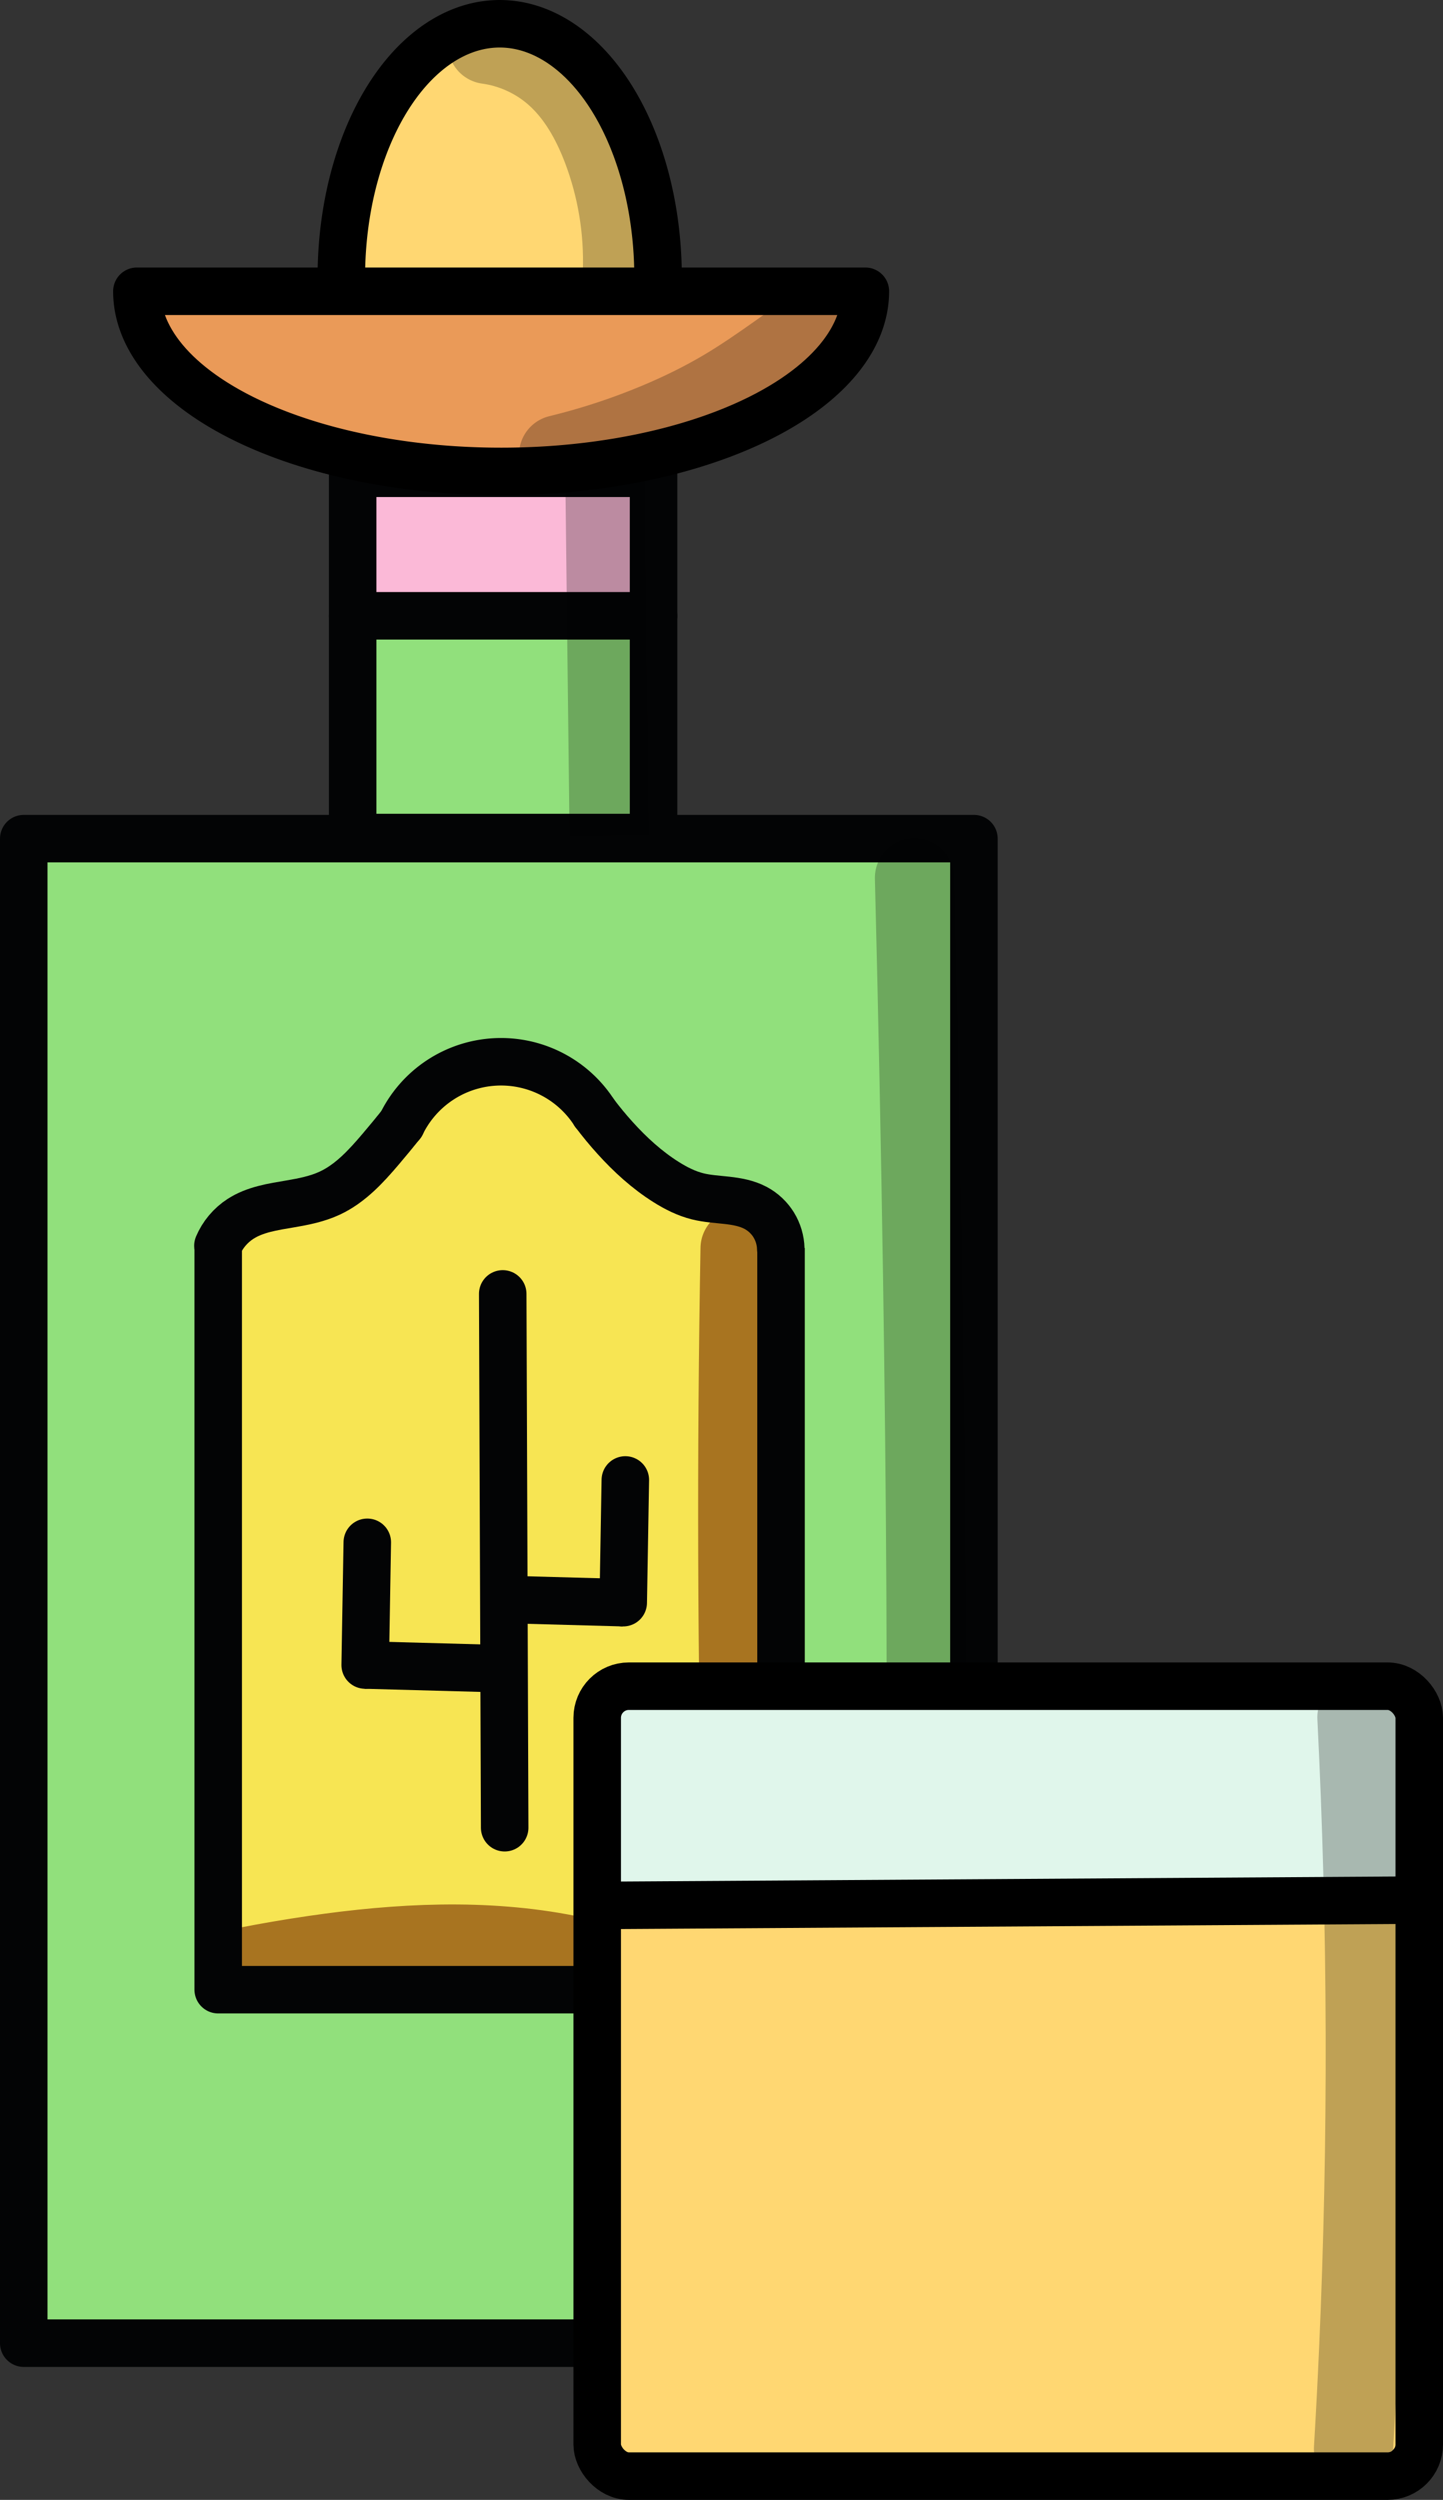<?xml version="1.0" encoding="UTF-8" standalone="no"?>
<svg
   xmlns:dc="http://purl.org/dc/elements/1.1/"
   xmlns:cc="http://creativecommons.org/ns#"
   xmlns:rdf="http://www.w3.org/1999/02/22-rdf-syntax-ns#"
   xmlns:svg="http://www.w3.org/2000/svg"
   xmlns="http://www.w3.org/2000/svg"
   xmlns:sodipodi="http://sodipodi.sourceforge.net/DTD/sodipodi-0.dtd"
   xmlns:inkscape="http://www.inkscape.org/namespaces/inkscape"
   width="91.12mm"
   height="157.848mm"
   viewBox="0 0 91.12 157.848"
   version="1.1"
   id="svg857"
   inkscape:version="1.0.2-2 (e86c870879, 2021-01-15)"
   sodipodi:docname="Tequila.svg">
  <rect x="0" y="0" width="91.12" height="157.848" fill="#333333" stroke="none"/>
  <defs
     id="defs851">
    <inkscape:path-effect
       effect="spiro"
       id="path-effect2213"
       is_visible="true"
       lpeversion="1" />
    <inkscape:path-effect
       effect="spiro"
       id="path-effect2172"
       is_visible="true"
       lpeversion="1" />
    <inkscape:path-effect
       effect="spiro"
       id="path-effect2168"
       is_visible="true"
       lpeversion="1" />
    <inkscape:path-effect
       effect="spiro"
       id="path-effect2164"
       is_visible="true"
       lpeversion="1" />
    <inkscape:path-effect
       effect="spiro"
       id="path-effect2160"
       is_visible="true"
       lpeversion="1" />
    <inkscape:path-effect
       effect="spiro"
       id="path-effect2156"
       is_visible="true"
       lpeversion="1" />
    <inkscape:path-effect
       effect="spiro"
       id="path-effect2151"
       is_visible="true"
       lpeversion="1" />
    <inkscape:path-effect
       effect="spiro"
       id="path-effect2022"
       is_visible="true"
       lpeversion="1" />
    <inkscape:path-effect
       effect="spiro"
       id="path-effect2016"
       is_visible="true"
       lpeversion="1" />
    <inkscape:path-effect
       effect="spiro"
       id="path-effect2012"
       is_visible="true"
       lpeversion="1" />
    <inkscape:path-effect
       effect="spiro"
       id="path-effect2008"
       is_visible="true"
       lpeversion="1" />
    <inkscape:path-effect
       effect="spiro"
       id="path-effect1974"
       is_visible="true"
       lpeversion="1" />
    <inkscape:path-effect
       effect="spiro"
       id="path-effect1883"
       is_visible="true"
       lpeversion="1" />
    <inkscape:path-effect
       effect="spiro"
       id="path-effect1819"
       is_visible="true"
       lpeversion="1" />
    <inkscape:path-effect
       effect="spiro"
       id="path-effect1796"
       is_visible="true"
       lpeversion="1" />
    <inkscape:path-effect
       effect="spiro"
       id="path-effect1792"
       is_visible="true"
       lpeversion="1" />
    <inkscape:path-effect
       effect="spiro"
       id="path-effect1788"
       is_visible="true"
       lpeversion="1" />
    <inkscape:path-effect
       effect="spiro"
       id="path-effect1731"
       is_visible="true"
       lpeversion="1" />
    <inkscape:path-effect
       effect="spiro"
       id="path-effect1726"
       is_visible="true"
       lpeversion="1" />
    <inkscape:path-effect
       effect="spiro"
       id="path-effect1702"
       is_visible="true"
       lpeversion="1" />
    <inkscape:path-effect
       effect="spiro"
       id="path-effect1691"
       is_visible="true"
       lpeversion="1" />
    <inkscape:path-effect
       effect="spiro"
       id="path-effect1670"
       is_visible="true"
       lpeversion="1" />
    <inkscape:path-effect
       effect="spiro"
       id="path-effect1647"
       is_visible="true"
       lpeversion="1" />
    <inkscape:path-effect
       effect="spiro"
       id="path-effect1642"
       is_visible="true"
       lpeversion="1" />
    <inkscape:path-effect
       effect="spiro"
       id="path-effect1619"
       is_visible="true"
       lpeversion="1" />
    <inkscape:path-effect
       effect="spiro"
       id="path-effect1615"
       is_visible="true"
       lpeversion="1" />
    <inkscape:path-effect
       effect="spiro"
       id="path-effect1054"
       is_visible="true"
       lpeversion="1" />
    <inkscape:path-effect
       effect="spiro"
       id="path-effect1056"
       is_visible="true"
       lpeversion="1" />
    <inkscape:path-effect
       effect="spiro"
       id="path-effect1058"
       is_visible="true"
       lpeversion="1" />
    <inkscape:path-effect
       effect="spiro"
       id="path-effect1060"
       is_visible="true"
       lpeversion="1" />
    <inkscape:path-effect
       effect="spiro"
       id="path-effect1062"
       is_visible="true"
       lpeversion="1" />
    <inkscape:path-effect
       effect="spiro"
       id="path-effect1065"
       is_visible="true"
       lpeversion="1" />
    <inkscape:path-effect
       effect="spiro"
       id="path-effect1064"
       is_visible="true"
       lpeversion="1" />
    <inkscape:path-effect
       effect="spiro"
       id="path-effect1887"
       is_visible="true"
       lpeversion="1" />
    <clipPath
       clipPathUnits="userSpaceOnUse"
       id="clipPath1534-1-3-9">
      <rect
         style="fill:none;stroke:#25358c;stroke-width:2;stroke-linecap:round;stroke-linejoin:round;stroke-miterlimit:4;stroke-dasharray:none;stroke-opacity:1;paint-order:stroke fill markers"
         id="rect1536-5-3-2"
         width="50.271"
         height="61.988"
         x="53.011"
         y="106.4"
         rx="11"
         ry="11" />
    </clipPath>
    <clipPath
       clipPathUnits="userSpaceOnUse"
       id="clipPath1612-7-6-9">
      <rect
         style="fill:none;stroke:#25358c;stroke-width:0.5;stroke-linecap:round;stroke-linejoin:round;stroke-miterlimit:4;stroke-dasharray:none;stroke-opacity:1;paint-order:stroke fill markers"
         id="rect1614-5-07-5"
         width="11.513"
         height="40.744"
         x="97.471"
         y="70.185" />
    </clipPath>
    <inkscape:path-effect
       effect="spiro"
       id="path-effect1889"
       is_visible="true"
       lpeversion="1" />
    <clipPath
       clipPathUnits="userSpaceOnUse"
       id="clipPath1612-0-7-4-4">
      <rect
         style="fill:none;stroke:#25358c;stroke-width:0.5;stroke-linecap:round;stroke-linejoin:round;stroke-miterlimit:4;stroke-dasharray:none;stroke-opacity:1;paint-order:stroke fill markers"
         id="rect1614-4-1-1-3"
         width="11.513"
         height="40.744"
         x="97.471"
         y="70.185" />
    </clipPath>
    <inkscape:path-effect
       effect="spiro"
       id="path-effect1891"
       is_visible="true"
       lpeversion="1" />
    <inkscape:path-effect
       effect="spiro"
       id="path-effect1893"
       is_visible="true"
       lpeversion="1" />
    <clipPath
       clipPathUnits="userSpaceOnUse"
       id="clipPath1675">
      <rect
         style="fill:none;stroke:#4b5e72;stroke-width:3;stroke-linecap:round;stroke-linejoin:round;stroke-miterlimit:4;stroke-dasharray:none;stroke-opacity:1;paint-order:stroke fill markers"
         id="rect1677"
         width="46.046"
         height="55.826"
         x="86.282"
         y="87.276" />
    </clipPath>
    <clipPath
       clipPathUnits="userSpaceOnUse"
       id="clipPath1681">
      <rect
         style="fill:none;stroke:#4b5e72;stroke-width:3;stroke-linecap:round;stroke-linejoin:round;stroke-miterlimit:4;stroke-dasharray:none;stroke-opacity:1;paint-order:stroke fill markers"
         id="rect1683"
         width="44.45"
         height="52.288"
         x="86.446"
         y="90.669" />
    </clipPath>
    <inkscape:path-effect
       effect="spiro"
       id="path-effect1713"
       is_visible="true"
       lpeversion="1" />
    <inkscape:path-effect
       effect="spiro"
       id="path-effect1717"
       is_visible="true"
       lpeversion="1" />
    <inkscape:path-effect
       effect="spiro"
       id="path-effect1721"
       is_visible="true"
       lpeversion="1" />
    <inkscape:path-effect
       effect="spiro"
       id="path-effect1725"
       is_visible="true"
       lpeversion="1" />
    <inkscape:path-effect
       effect="spiro"
       id="path-effect1733"
       is_visible="true"
       lpeversion="1" />
    <inkscape:path-effect
       effect="spiro"
       id="path-effect1580"
       is_visible="true"
       lpeversion="1" />
    <inkscape:path-effect
       effect="spiro"
       id="path-effect1603"
       is_visible="true"
       lpeversion="1" />
    <inkscape:path-effect
       effect="spiro"
       id="path-effect1608"
       is_visible="true"
       lpeversion="1" />
    <inkscape:path-effect
       effect="spiro"
       id="path-effect1631"
       is_visible="true"
       lpeversion="1" />
    <inkscape:path-effect
       effect="spiro"
       id="path-effect1650"
       is_visible="true"
       lpeversion="1" />
    <inkscape:path-effect
       effect="spiro"
       id="path-effect1673"
       is_visible="true"
       lpeversion="1" />
    <inkscape:path-effect
       effect="spiro"
       id="path-effect1684"
       is_visible="true"
       lpeversion="1" />
    <inkscape:path-effect
       effect="spiro"
       id="path-effect1688"
       is_visible="true"
       lpeversion="1" />
    <inkscape:path-effect
       effect="spiro"
       id="path-effect973"
       is_visible="true"
       lpeversion="1" />
  </defs>
  <sodipodi:namedview
     id="base"
     pagecolor="#ffffff"
     bordercolor="#666666"
     borderopacity="1.0"
     inkscape:pageopacity="0.0"
     inkscape:pageshadow="2"
     inkscape:zoom="0.49497475"
     inkscape:cx="181.64443"
     inkscape:cy="470.54395"
     inkscape:document-units="mm"
     inkscape:current-layer="layer1"
     inkscape:document-rotation="0"
     showgrid="false"
     showguides="false"
     inkscape:window-width="1366"
     inkscape:window-height="705"
     inkscape:window-x="-8"
     inkscape:window-y="-8"
     inkscape:window-maximized="1"
     fit-margin-top="0"
     fit-margin-left="0"
     fit-margin-right="0"
     fit-margin-bottom="0" />
  <g
     inkscape:label="Capa 1"
     inkscape:groupmode="layer"
     id="layer1"
     transform="translate(-66.8,-8.65)">
    <g
       id="g2259">
      <path
         style="fill:#ea9a58;fill-opacity:1;stroke:none;stroke-width:0.265px;stroke-linecap:butt;stroke-linejoin:miter;stroke-opacity:1"
         d="m 76.901,27.355 c 1.628,-0.405 3.33,0.004 4.995,0.205 3.457,0.417 6.949,-0.073 10.422,-0.321 2.039,-0.146 4.083,-0.208 6.127,-0.198 2.995,0.015 5.987,0.184 8.975,0.39 2.604,0.18 5.249,0.385 7.8,-0.167 0.795,-0.172 1.578,-0.417 2.389,-0.482 0.405,-0.033 0.817,-0.019 1.213,0.07 0.397,0.09 0.779,0.258 1.094,0.514 0.568,0.462 0.885,1.193 0.913,1.924 0.035,0.923 -0.366,1.826 -0.957,2.535 -0.592,0.71 -1.364,1.246 -2.163,1.711 -2.041,1.187 -4.299,1.952 -6.572,2.591 -2.676,0.753 -5.398,1.343 -8.148,1.745 -3.441,0.503 -6.964,0.71 -10.388,0.103 -2.954,-0.524 -5.767,-1.64 -8.53,-2.81 -2.216,-0.938 -4.42,-1.916 -6.505,-3.117 -0.731,-0.421 -1.47,-0.892 -1.933,-1.598 -0.231,-0.353 -0.386,-0.762 -0.406,-1.183 -0.021,-0.421 0.099,-0.855 0.364,-1.183 0.32,-0.396 0.817,-0.608 1.311,-0.731 z"
         id="path2006"
         inkscape:path-effect="#path-effect2008"
         inkscape:original-d="m 76.901163,27.355194 c 0.436737,-0.244015 3.330329,0.137107 4.995098,0.205263 1.664768,0.06816 6.94804,-0.21355 10.421662,-0.320722 3.47363,-0.107172 4.08488,-0.131464 6.12692,-0.197594 2.042047,-0.06613 5.983287,0.260282 8.974537,0.390028 2.99125,0.129744 5.20003,-0.110921 7.79965,-0.166777 2.59962,-0.05586 3.13119,0.06868 4.69639,0.102631 1.5652,0.03395 0.60875,1.283158 0.91273,1.924341 0.30397,0.641181 -2.07965,2.831182 -3.11987,4.246378 -1.04021,1.415195 -4.38081,1.727895 -6.57162,2.591445 -2.19081,0.86355 -5.43183,1.163423 -8.14815,1.744737 -2.71631,0.581313 -6.925377,0.06869 -10.388467,0.102632 -3.463092,0.03395 -5.686293,-1.872761 -8.529836,-2.809539 -2.843543,-0.936776 -4.336566,-2.078022 -6.505244,-3.117432 -2.168679,-1.039408 -1.316273,-2.642497 -1.974805,-3.964141 -0.658535,-1.321644 0.874268,-0.487236 1.311005,-0.73125 z" />
      <path
         style="fill:none;stroke:#000000;stroke-width:0.265px;stroke-linecap:butt;stroke-linejoin:miter;stroke-opacity:1"
         d="m 89.081,26.476 -0.458,0.091"
         id="path2010"
         inkscape:path-effect="#path-effect2012"
         inkscape:original-d="m 89.081084,26.476475 c 0.152284,-0.0305 -0.304831,0.06074 -0.457644,0.09072" />
      <path
         style="fill:#ffd772;fill-opacity:1;stroke:none;stroke-width:0.265px;stroke-linecap:butt;stroke-linejoin:miter;stroke-opacity:1"
         d="m 92.953,27.184 c 1.831,0.059 3.666,0.011 5.491,-0.142 2.067,-0.173 4.187,-0.478 6.184,0.078 0.696,0.194 1.372,0.491 2.093,0.547 0.36,0.028 0.73,-0.008 1.064,-0.145 0.335,-0.137 0.632,-0.38 0.797,-0.701 0.106,-0.206 0.155,-0.438 0.161,-0.669 0.005,-0.231 -0.032,-0.462 -0.093,-0.686 -0.122,-0.446 -0.336,-0.862 -0.501,-1.294 -0.553,-1.448 -0.545,-3.042 -0.845,-4.563 -0.416,-2.111 -1.431,-4.075 -2.746,-5.779 -0.955,-1.237 -2.13,-2.387 -3.614,-2.876 -0.855,-0.282 -1.777,-0.329 -2.67,-0.212 -0.893,0.117 -1.759,0.394 -2.587,0.747 -1.645,0.7 -3.185,1.728 -4.26,3.157 -0.99,1.316 -1.541,2.9 -2.159,4.427 -0.319,0.787 -0.66,1.569 -0.886,2.388 -0.225,0.819 -0.331,1.686 -0.17,2.52 0.201,1.04 0.829,1.991 1.707,2.584 0.878,0.593 1.994,0.82 3.034,0.618 z"
         id="path2014"
         inkscape:path-effect="#path-effect2016"
         inkscape:original-d="m 92.953453,27.184048 c 1.57997,1.067139 3.66119,-0.09434 5.49139,-0.141907 1.830197,-0.04757 4.123177,0.05254 6.184377,0.07841 2.06119,0.02588 2.6366,-0.199308 3.9545,-0.299357 1.31791,-0.10005 -0.28918,-1.765641 -0.43417,-2.648858 -0.14499,-0.883217 -0.56299,-3.041688 -0.84488,-4.562928 -0.28189,-1.521241 -1.83031,-3.852069 -2.74586,-5.7785 -0.91555,-1.926432 -2.40921,-1.916831 -3.61421,-2.875643 -1.204997,-0.958812 -3.504417,0.357074 -5.257027,0.535214 -1.7526,0.17814 -2.83947,2.104836 -4.2596,3.156857 -1.420133,1.052021 -1.439161,2.951503 -2.159138,4.426857 -0.719976,1.475355 -0.703802,3.272027 -1.0561,4.907643 -0.352298,1.635617 3.160738,2.135074 4.740718,3.202215 z" />
      <rect
         style="fill:#91e07c;fill-opacity:1;stroke:none;stroke-width:3;stroke-linecap:round;stroke-linejoin:round;stroke-miterlimit:4;stroke-dasharray:none;stroke-opacity:1;paint-order:stroke fill markers"
         id="rect1873"
         width="60"
         height="95"
         x="68.3"
         y="61.604" />
      <rect
         style="fill:#91e07c;fill-opacity:1;stroke:none;stroke-width:3;stroke-linecap:round;stroke-linejoin:round;stroke-miterlimit:4;stroke-dasharray:none;stroke-opacity:1;paint-order:stroke fill markers"
         id="rect1875"
         width="19"
         height="14"
         x="89.07"
         y="47.534" />
      <path
         style="fill:#f7e553;fill-opacity:1;stroke:#000000;stroke-width:0.265px;stroke-linecap:butt;stroke-linejoin:miter;stroke-opacity:1"
         d="m 80.561,87.308 c 0.089,2.047 0.125,4.095 0.109,6.144 -0.021,2.667 -0.131,5.334 -0.117,8.001 0.023,4.477 0.393,8.95 0.282,13.426 -0.053,2.135 -0.217,4.269 -0.188,6.404 0.029,2.155 0.25,4.346 -0.258,6.441 -0.277,1.141 -0.767,2.232 -0.913,3.397 -0.073,0.582 -0.057,1.183 0.115,1.744 0.172,0.561 0.507,1.082 0.989,1.418 0.335,0.234 0.729,0.372 1.131,0.449 0.713,0.136 1.449,0.084 2.166,-0.031 0.717,-0.114 1.423,-0.29 2.14,-0.4 1.348,-0.208 2.72,-0.184 4.084,-0.181 5.672,0.01 11.359,-0.357 17.008,0.162 2.33,0.214 4.704,0.576 6.986,0.062 0.234,-0.053 0.47,-0.116 0.675,-0.24 0.302,-0.183 0.515,-0.486 0.663,-0.807 0.367,-0.798 0.367,-1.708 0.405,-2.585 0.061,-1.403 0.237,-2.798 0.311,-4.2 0.189,-3.569 -0.28,-7.141 -0.229,-10.715 0.077,-5.359 1.321,-10.707 0.751,-16.036 -0.258,-2.415 -0.888,-4.823 -0.645,-7.239 0.104,-1.039 0.37,-2.067 0.34,-3.111 -0.04,-1.385 -0.634,-2.761 -1.672,-3.678 -0.669,-0.591 -1.498,-0.982 -2.359,-1.216 -0.899,-0.244 -1.841,-0.325 -2.717,-0.644 -0.985,-0.359 -1.843,-1.006 -2.594,-1.738 -0.751,-0.732 -1.408,-1.554 -2.103,-2.339 -0.664,-0.75 -1.364,-1.467 -2.071,-2.177 -0.533,-0.536 -1.081,-1.075 -1.748,-1.429 -0.745,-0.394 -1.614,-0.535 -2.452,-0.445 -0.929,0.101 -1.803,0.472 -2.67,0.821 -0.876,0.353 -1.783,0.703 -2.47,1.352 -0.53,0.501 -0.894,1.148 -1.361,1.708 -0.746,0.894 -1.742,1.55 -2.511,2.424 -0.497,0.565 -0.908,1.229 -1.537,1.642 -0.592,0.388 -1.311,0.511 -2.001,0.671 -0.749,0.174 -1.487,0.4 -2.194,0.703 -1.241,0.531 -2.381,1.297 -3.342,2.245"
         id="path1881"
         inkscape:path-effect="#path-effect1883"
         inkscape:original-d="m 80.561331,87.308435 c 0.06,2.02403 0.0728,4.096178 0.108751,6.143871 0.036,2.047692 -0.078,5.334271 -0.117341,8.001014 -0.0394,2.66673 0.188011,8.95074 0.28162,13.42571 0.0936,4.47497 -0.124899,4.26988 -0.187749,6.40443 -0.0628,2.13454 -0.17184,4.29407 -0.25816,6.44071 -0.0863,2.14664 0.127409,4.37302 0.190709,6.55914 0.0633,2.18611 0.75402,0.29929 1.13063,0.44854 0.37661,0.14925 2.871291,-0.287 4.306541,-0.43089 1.43525,-0.1439 2.722659,-0.12069 4.083569,-0.18143 1.360931,-0.0607 11.338629,0.10827 17.007529,0.162 5.66891,0.0537 4.65773,0.0414 6.9862,0.0618 2.32847,0.0203 0.45009,-0.16 0.67473,-0.24039 0.22465,-0.0804 0.44226,-0.53798 0.66301,-0.80736 0.22073,-0.26938 0.27016,-1.7233 0.40484,-2.58536 0.13468,-0.86205 0.20757,-2.79978 0.31096,-4.20007 0.10338,-1.40029 -0.15228,-7.14298 -0.22883,-10.71487 -0.0765,-3.57188 0.50094,-10.69041 0.751,-16.03601 0.25007,-5.345619 -0.42999,-4.82575 -0.64538,-7.239014 -0.2154,-2.413265 0.22712,-2.074069 0.3403,-3.1115 0.11316,-1.037432 -1.11472,-2.451793 -1.67247,-3.678087 -0.55775,-1.226293 -1.57215,-0.810114 -2.35862,-1.21557 -0.78647,-0.405455 -1.81076,-0.429117 -2.71653,-0.644072 -0.90577,-0.214956 -3.13123,-2.718139 -4.69724,-4.077608 -1.566,-1.359466 -1.38048,-1.451163 -2.07111,-2.177142 -0.69065,-0.72598 -1.16537,-0.952236 -1.74844,-1.42875 -0.58308,-0.476515 -1.634738,-0.296069 -2.452488,-0.4445 -0.81777,-0.148432 -1.77947,0.547573 -2.66959,0.820965 -0.89013,0.273388 -1.64647,0.901358 -2.4701,1.351642 -0.82363,0.450284 -0.90724,1.138979 -1.36125,1.708071 -0.45402,0.569092 -1.673811,1.616241 -2.511121,2.423964 -0.8373,0.807725 -1.02454,1.094886 -1.53721,1.64193 -0.51266,0.547045 -1.33355,0.447789 -2.00072,0.671285 -0.66717,0.223496 -1.46263,0.468956 -2.19434,0.703035 -0.73171,0.234082 -2.22754,1.496637 -3.3417,2.244556" />
      <rect
         style="fill:none;stroke:#030405;stroke-width:3;stroke-linecap:round;stroke-linejoin:round;stroke-miterlimit:4;stroke-dasharray:none;stroke-opacity:1;paint-order:stroke fill markers"
         id="rect1567"
         width="19"
         height="14"
         x="89.07"
         y="47.534" />
      <path
         style="fill:none;stroke:#030405;stroke-width:3;stroke-linecap:round;stroke-linejoin:miter;stroke-miterlimit:4;stroke-dasharray:none;stroke-opacity:1"
         d="M 98.668,124.057 98.545,90.35"
         id="path1613"
         inkscape:path-effect="#path-effect1615"
         inkscape:original-d="m 98.667722,124.05659 c -0.165689,-9.53591 0.0439,-24.17022 -0.122349,-33.706668"
         sodipodi:nodetypes="cc" />
      <path
         style="fill:none;stroke:#030405;stroke-width:3;stroke-linecap:round;stroke-linejoin:miter;stroke-miterlimit:4;stroke-dasharray:none;stroke-opacity:1"
         d="m 89.993,106.035 -0.133,7.749"
         id="path1617"
         inkscape:path-effect="#path-effect1619"
         inkscape:original-d="m 89.993046,106.03477 c -0.044,2.58316 -0.0882,5.16605 -0.13276,7.74868" />
      <path
         style="fill:none;stroke:#030405;stroke-width:3;stroke-linecap:round;stroke-linejoin:miter;stroke-miterlimit:4;stroke-dasharray:none;stroke-opacity:1"
         d="m 106.287,102.098 -0.133,7.749"
         id="path1617-2"
         inkscape:path-effect="#path-effect1642"
         inkscape:original-d="m 106.28682,102.0984 c -0.044,2.58316 -0.0882,5.16605 -0.13276,7.74868" />
      <path
         style="fill:none;stroke:#030405;stroke-width:3;stroke-linecap:butt;stroke-linejoin:miter;stroke-miterlimit:4;stroke-dasharray:none;stroke-opacity:1"
         d="m 89.86,113.783 8.463,0.231"
         id="path1645"
         inkscape:path-effect="#path-effect1647"
         inkscape:original-d="m 89.860286,113.78345 c 2.799286,0.0516 5.642566,0.15421 8.463456,0.23092" />
      <path
         style="fill:none;stroke:#030405;stroke-width:3;stroke-linecap:butt;stroke-linejoin:miter;stroke-miterlimit:4;stroke-dasharray:none;stroke-opacity:1"
         d="m 97.691,109.616 8.463,0.231"
         id="path1645-7"
         inkscape:path-effect="#path-effect1670"
         inkscape:original-d="m 97.690603,109.61616 c 2.799287,0.0516 5.642567,0.15421 8.463457,0.23092" />
      <path
         style="fill:none;stroke:#030405;stroke-width:3;stroke-linecap:round;stroke-linejoin:round;stroke-miterlimit:4;stroke-dasharray:none;stroke-opacity:1;paint-order:stroke fill markers"
         id="path1733"
         sodipodi:type="arc"
         sodipodi:cx="98.437981"
         sodipodi:cy="82.692299"
         sodipodi:rx="7"
         sodipodi:ry="7"
         sodipodi:start="3.5953783"
         sodipodi:end="5.714208"
         sodipodi:arc-type="arc"
         sodipodi:open="true"
         d="m 92.146,79.624 a 7,7 0 0 1 5.889,-3.92 7,7 0 0 1 6.3,3.217" />
      <path
         style="fill:none;stroke:#030405;stroke-width:3;stroke-linecap:round;stroke-linejoin:miter;stroke-miterlimit:4;stroke-dasharray:none;stroke-opacity:1"
         d="m 80.561,87.308 c 0.292,-0.689 0.794,-1.287 1.422,-1.693 0.928,-0.601 2.063,-0.764 3.153,-0.949 0.851,-0.145 1.707,-0.315 2.489,-0.68 1.296,-0.604 2.293,-1.694 3.219,-2.784 0.442,-0.52 0.876,-1.046 1.302,-1.578"
         id="path1794"
         inkscape:path-effect="#path-effect1796"
         inkscape:original-d="m 80.561331,87.308475 c 0.05505,-0.817041 0.976617,-1.395786 1.421651,-1.693255 0.445036,-0.297468 2.163147,-0.844306 3.153051,-0.949341 0.989905,-0.105034 1.598916,-0.241347 2.489252,-0.679934 0.890334,-0.438586 2.146552,-1.855655 3.219432,-2.783879 1.072875,-0.928225 0.868076,-1.051976 1.301705,-1.578362"
         sodipodi:nodetypes="cssssc" />
      <rect
         style="fill:none;stroke:#030405;stroke-width:3;stroke-linecap:round;stroke-linejoin:round;stroke-miterlimit:4;stroke-dasharray:none;stroke-opacity:1;paint-order:stroke fill markers"
         id="rect1565"
         width="60"
         height="95"
         x="68.3"
         y="61.604" />
      <rect
         style="fill:#fbb9d7;fill-opacity:1;stroke:none;stroke-width:3;stroke-linecap:round;stroke-linejoin:round;stroke-miterlimit:4;stroke-dasharray:none;stroke-opacity:1;paint-order:stroke fill markers"
         id="rect1871"
         width="18.53"
         height="8.812"
         x="89.07"
         y="38.722" />
      <rect
         style="fill:none;stroke:#030405;stroke-width:3;stroke-linecap:round;stroke-linejoin:round;stroke-miterlimit:4;stroke-dasharray:none;stroke-opacity:1;paint-order:stroke fill markers"
         id="rect1567-3"
         width="19"
         height="9"
         x="89.07"
         y="38.534" />
      <path
         style="fill:none;fill-opacity:1;stroke:#000000;stroke-width:3;stroke-linecap:round;stroke-linejoin:round;stroke-miterlimit:4;stroke-dasharray:none;stroke-opacity:1;paint-order:stroke fill markers"
         id="path1976"
         sodipodi:type="arc"
         sodipodi:cx="98.444847"
         sodipodi:cy="27.042141"
         sodipodi:rx="22.999508"
         sodipodi:ry="11.375635"
         sodipodi:start="0"
         sodipodi:end="3.1415927"
         sodipodi:arc-type="slice"
         d="m 121.444,27.042 a 23,11.376 0 0 1 -11.5,9.852 23,11.376 0 0 1 -23,0 23,11.376 0 0 1 -11.5,-9.852 h 23 z" />
      <path
         style="fill:none;fill-opacity:1;stroke:#000000;stroke-width:3;stroke-linecap:round;stroke-linejoin:round;stroke-miterlimit:4;stroke-dasharray:none;stroke-opacity:1;paint-order:stroke fill markers"
         id="path1978"
         sodipodi:type="arc"
         sodipodi:cx="98.35424"
         sodipodi:cy="-26.150339"
         sodipodi:rx="10"
         sodipodi:ry="16"
         sodipodi:start="0"
         sodipodi:end="3.1415927"
         sodipodi:arc-type="arc"
         transform="scale(1,-1)"
         sodipodi:open="true"
         d="m 108.354,-26.15 a 10,16 0 0 1 -5,13.856 10,16 0 0 1 -10,0 10,16 0 0 1 -5,-13.856" />
      <path
         style="fill:none;stroke:#000000;stroke-width:5;stroke-linecap:round;stroke-linejoin:miter;stroke-miterlimit:4;stroke-dasharray:none;stroke-opacity:0.251"
         d="m 124.546,64.077 c 0.215,8.431 0.387,16.863 0.516,25.295 0.204,13.357 0.301,26.717 0.165,40.076 -0.073,7.15 -0.212,14.299 -0.418,21.446 l -0.543,4.329"
         id="path2154"
         inkscape:path-effect="#path-effect2156"
         inkscape:original-d="m 124.54562,64.077391 c 0.26924,28.243194 29.80079,-766.653151 0.51557,25.295214 -0.52781,14.273485 -0.013,28.977215 0.16461,40.075525 0.1776,11.09831 -0.41822,21.44582 -0.41822,21.44582 0.59713,-5.11046 -0.13865,3.54279 -0.54273,4.32937"
         sodipodi:nodetypes="csscc" />
      <path
         style="fill:none;stroke:#000000;stroke-width:5;stroke-linecap:butt;stroke-linejoin:miter;stroke-miterlimit:4;stroke-dasharray:none;stroke-opacity:0.251"
         d="M 105.266,61.408 104.996,38.584"
         id="path2158"
         inkscape:path-effect="#path-effect2160"
         inkscape:original-d="m 105.26593,61.407523 c -0.0897,-7.607641 -0.17966,-15.215544 -0.26989,-22.823714" />
      <path
         style="fill:none;stroke:#000000;stroke-width:5;stroke-linecap:round;stroke-linejoin:miter;stroke-miterlimit:4;stroke-dasharray:none;stroke-opacity:0.251"
         d="m 102.074,37.359 c 2.121,-0.515 4.201,-1.197 6.215,-2.04 1.469,-0.615 2.904,-1.315 4.273,-2.13 1.182,-0.703 2.312,-1.49 3.435,-2.284 1.156,-0.817 2.307,-1.642 3.452,-2.476"
         id="path2162"
         inkscape:path-effect="#path-effect2164"
         inkscape:original-d="m 102.07401,37.359092 c 1.82849,-0.664702 4.38688,-1.383122 6.21483,-2.0398 1.82795,-0.65668 2.78822,-1.519965 4.27321,-2.129602 1.48499,-0.60964 2.35123,-1.421611 3.43518,-2.283552 1.08394,-0.861942 2.56972,-1.421609 3.45176,-2.475987"
         sodipodi:nodetypes="csssc" />
      <path
         style="fill:none;stroke:#000000;stroke-width:5;stroke-linecap:round;stroke-linejoin:miter;stroke-miterlimit:4;stroke-dasharray:none;stroke-opacity:0.251"
         d="m 97.582,11.452 c 1.555,0.212 3.043,0.89 4.223,1.924 1.402,1.228 2.339,2.909 3.004,4.65 0.943,2.473 1.386,5.136 1.294,7.781"
         id="path2166"
         inkscape:path-effect="#path-effect2168"
         inkscape:original-d="m 97.582383,11.451589 c 1.40807,0.635297 2.815877,1.283158 4.223427,1.92434 1.40754,0.641183 2.00273,3.100591 3.00369,4.65049 1.00097,1.549899 0.86321,5.187432 1.29442,7.780751" />
      <path
         style="fill:none;stroke:#9d6319;stroke-width:5;stroke-linecap:round;stroke-linejoin:miter;stroke-miterlimit:4;stroke-dasharray:none;stroke-opacity:0.868"
         d="m 82.316,132.841 c 1.436,-0.282 2.879,-0.528 4.328,-0.74 5.317,-0.776 10.771,-1.069 16.041,-0.018 1.855,0.37 3.705,0.908 5.596,0.845 0.945,-0.031 1.894,-0.218 2.744,-0.632 0.85,-0.415 1.597,-1.067 2.045,-1.9 0.32,-0.596 0.48,-1.266 0.55,-1.938 0.07,-0.672 0.053,-1.35 0.037,-2.026 -0.315,-12.983 -0.356,-25.973 -0.123,-38.958"
         id="path2211"
         inkscape:path-effect="#path-effect2213"
         inkscape:original-d="m 82.315859,132.84098 c 1.270701,-0.75434 3.057452,0.0151 4.327621,-0.73982 1.270172,-0.75487 12.982472,-0.0602 16.04098,-0.0181 3.05852,0.0421 9.86806,1.81291 10.38499,-1.68728 0.60161,-4.07361 -1.34528,-2.319 0.58672,-3.96422 1.93201,-1.64522 -1.27292,-35.051208 -0.12321,-38.958238"
         sodipodi:nodetypes="cssssc" />
      <rect
         style="fill:none;stroke:#030405;stroke-width:3;stroke-linecap:round;stroke-linejoin:round;stroke-miterlimit:4;stroke-dasharray:none;stroke-opacity:1;paint-order:stroke fill markers"
         id="rect1611"
         width="35.54"
         height="50.202"
         x="91.648"
         y="87.299"
         clip-path="url(#clipPath1681)"
         transform="translate(-11.069,-3.217)" />
      <path
         style="fill:none;stroke:#030405;stroke-width:3;stroke-linecap:round;stroke-linejoin:miter;stroke-miterlimit:4;stroke-dasharray:none;stroke-opacity:1"
         d="m 116.103,87.5 c -0.012,-0.532 -0.169,-1.06 -0.449,-1.513 -0.28,-0.452 -0.684,-0.828 -1.155,-1.075 -0.552,-0.29 -1.18,-0.401 -1.799,-0.47 -0.62,-0.07 -1.247,-0.103 -1.852,-0.254 -0.71,-0.178 -1.372,-0.514 -1.991,-0.904 -1.204,-0.759 -2.265,-1.728 -3.219,-2.784 -0.458,-0.506 -0.892,-1.033 -1.302,-1.578"
         id="path1794-6"
         inkscape:path-effect="#path-effect1819"
         inkscape:original-d="m 116.1028,87.500496 c -0.0551,-0.817041 -1.15917,-2.290604 -1.6042,-2.588072 -0.44504,-0.297468 -2.82592,-0.167758 -3.65091,-0.724835 -11.462687,-7.740277 -1.10106,-0.465853 -1.9914,-0.90444 -0.89033,-0.438583 -2.14655,-1.855655 -3.21943,-2.783879 -1.07288,-0.928225 -0.86808,-1.051976 -1.30171,-1.578362"
         sodipodi:nodetypes="cssssc" />
    </g>
    <g
       id="g2268"
       transform="translate(-51.803,5.946)">
      <g
         id="g2037"
         transform="translate(6.489,-6.464)">
        <rect
           style="fill:#ffd772;fill-opacity:1;stroke:none;stroke-width:3;stroke-linecap:round;stroke-linejoin:round;stroke-miterlimit:4;stroke-dasharray:none;stroke-opacity:1;paint-order:stroke fill markers"
           id="rect2028"
           width="50.061"
           height="35.054"
           x="150.527"
           y="129.478"
           rx="2"
           ry="2" />
        <rect
           style="fill:#e0f6eb;fill-opacity:1;stroke:none;stroke-width:3;stroke-linecap:round;stroke-linejoin:round;stroke-miterlimit:4;stroke-dasharray:none;stroke-opacity:1;paint-order:stroke fill markers"
           id="rect2030"
           width="50.763"
           height="13.84"
           x="149.825"
           y="115.638"
           rx="2"
           ry="2" />
        <g
           id="g2026"
           transform="translate(-73.623,-12.023)"
           style="stroke:#000000;stroke-opacity:1">
          <rect
             style="fill:none;fill-opacity:1;stroke:#000000;stroke-width:3;stroke-linecap:round;stroke-linejoin:round;stroke-miterlimit:4;stroke-dasharray:none;stroke-opacity:1;paint-order:stroke fill markers"
             id="rect2018"
             width="51.909"
             height="49.879"
             x="223.448"
             y="127.661"
             rx="2"
             ry="2" />
          <path
             style="fill:none;stroke:#000000;stroke-width:3;stroke-linecap:butt;stroke-linejoin:miter;stroke-miterlimit:4;stroke-dasharray:none;stroke-opacity:1"
             d="m 224.151,141.501 51.212,-0.334"
             id="path2020"
             inkscape:path-effect="#path-effect2022"
             inkscape:original-d="m 224.15059,141.50104 c 17.02674,-0.11947 34.14173,-0.2221 51.21221,-0.33355" />
        </g>
      </g>
      <path
         style="fill:none;stroke:#000000;stroke-width:5;stroke-linecap:round;stroke-linejoin:miter;stroke-miterlimit:4;stroke-dasharray:none;stroke-opacity:0.251"
         d="m 204.287,111.14 c 0.667,13.313 0.703,26.658 0.108,39.975 -0.093,2.073 -0.2,4.145 -0.324,6.216"
         id="path2170"
         inkscape:path-effect="#path-effect2172"
         inkscape:original-d="m 204.28694,111.14029 c 0.2326,15.46769 -0.12421,24.50781 0.10786,39.97496 0.23207,15.46716 -0.21823,5.3649 -0.32359,6.21562"
         sodipodi:nodetypes="csc" />
    </g>
  </g>
</svg>
